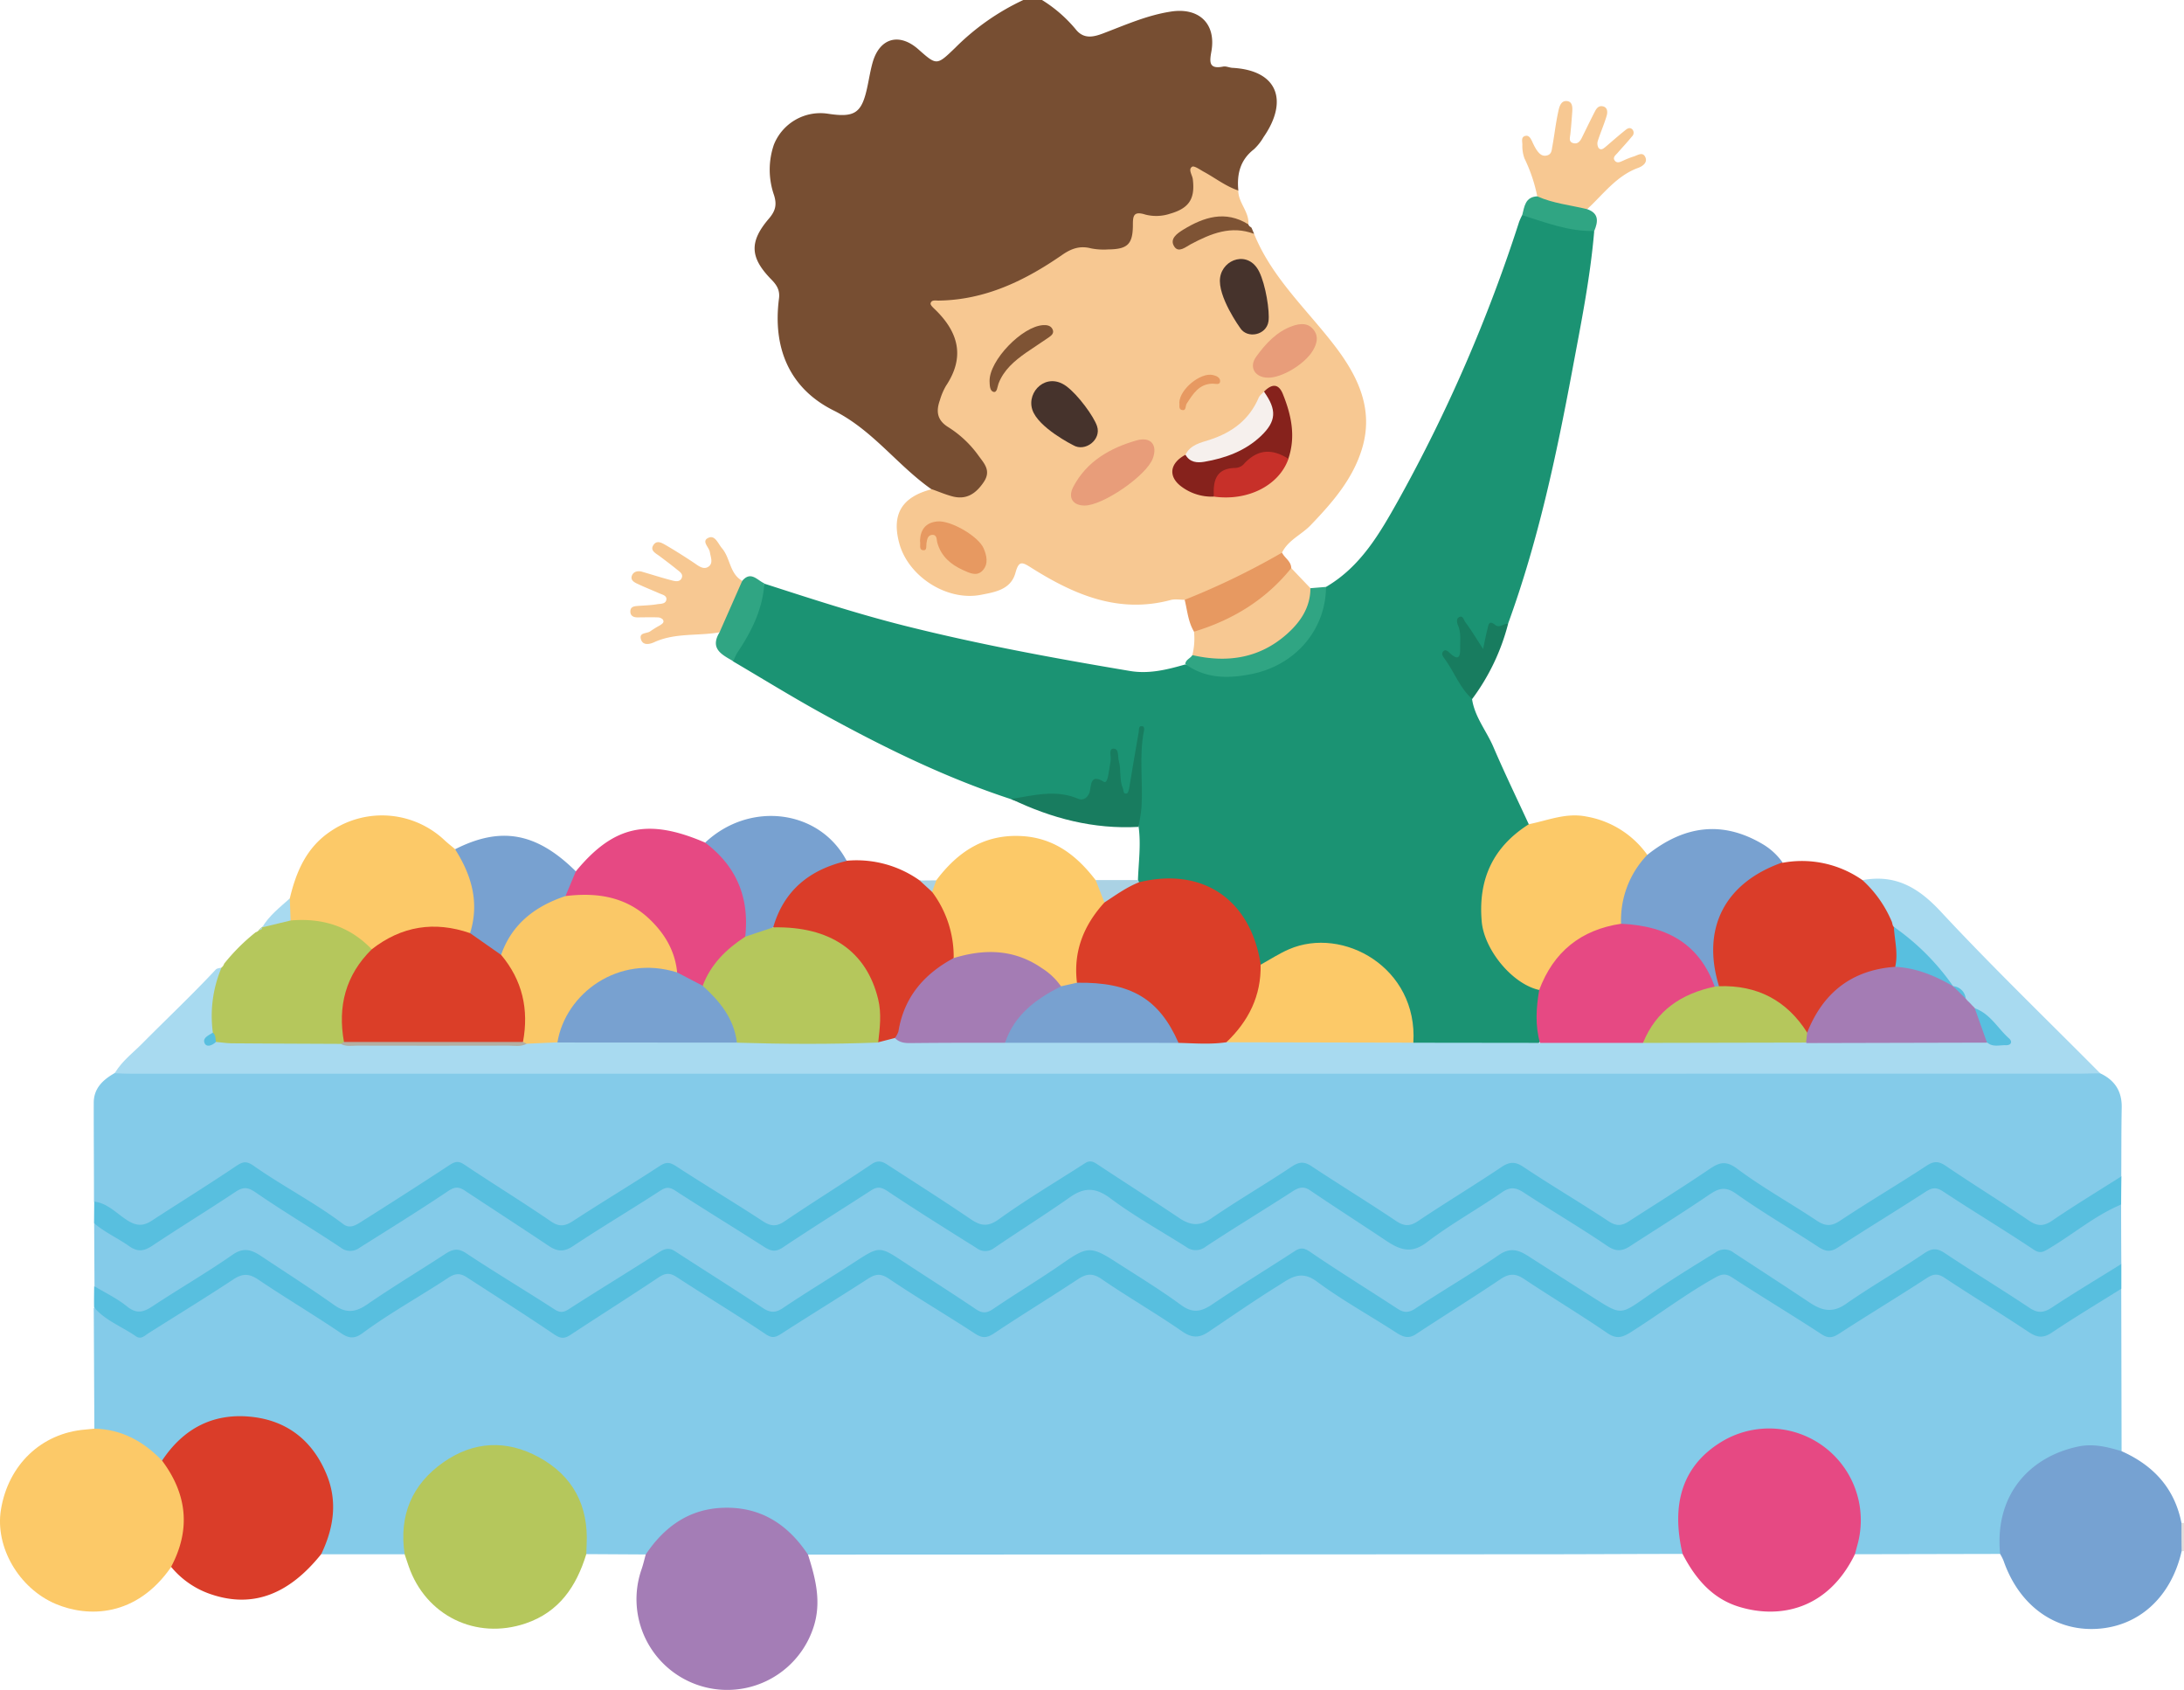 <svg xmlns="http://www.w3.org/2000/svg" viewBox="0 0 702 543.15">
  <defs>
    <style>
      .cls-3{fill:#84cbe9}.cls-5{fill:#f7c892}.cls-6{fill:#a8daf0}.cls-7{fill:#58bfdf}.cls-8{fill:#e64983}.cls-9{fill:#b5c75c}.cls-10{fill:#fcc968}.cls-13{fill:#da3d29}.cls-14{fill:#78a1d0}.cls-15{fill:#187c5f}.cls-16{fill:#e79961}.cls-17{fill:#30a583}.cls-18{fill:#aad2e4}.cls-19{fill:#7e5334}.cls-21{fill:#db3e28}.cls-23{fill:#e89d7a}.cls-24{fill:#46332c}.cls-28{fill:#a47cb4}
    </style>
  </defs>
  <g id="Слой_2" data-name="Слой 2">
    <g id="Слайд_3" data-name="Слайд 3">
      <path fill="#774e32" d="M334.93 0a44.35 44.35 0 0 1 11 9.62c2.52 3 5.58 2.27 8.63 1.12 7.12-2.7 14.08-5.82 21.69-7 9.07-1.47 14.71 3.82 13.13 12.76-.61 3.39-.88 5.82 3.8 4.89.92-.18 2 .36 2.95.41 14.94.82 17.91 10.92 10 22.28a17 17 0 0 1-3.09 3.9c-4.43 3.44-5.52 8-5 13.26-4.13 1-6.63-2.32-9.81-3.79-2.21-1-3.68-2.59-3.53 1.76.26 7.23-4.14 11.23-12.32 11.2-4.27 0-7.42-.07-7.5 5.57 0 2.9-2.8 4.34-5.49 5.16a6 6 0 0 1-3 .38c-8.41-2-14.91 1.91-21.73 6.15-9 5.57-18.75 9.56-29.59 10-2.53.1-3.66.79-1.58 3.14 6.48 7.33 6.69 15 2.06 23.51-4.17 7.71-3.53 9 3.53 14.62a33.72 33.72 0 0 1 6.17 6.52c2.45 3.31 3.76 6.68 1.38 10.62s-6 5.12-10.29 4.64c-2.65-.3-5.31-.81-6.85-3.44-11.06-7.72-18.94-19.09-31.53-25.37-14.26-7.11-19.64-20.14-17.57-36 .35-2.68-.74-4.35-2.48-6.12-6.85-7-7.15-12.07-.77-19.53 2.11-2.46 2.63-4.46 1.65-7.57a24.78 24.78 0 0 1-.05-16.18 16.09 16.09 0 0 1 17.15-10c9 1.4 11.16-.1 13-9.07.51-2.44.91-4.91 1.58-7.3 2.23-7.94 8.56-9.75 14.74-4.27 5.89 5.21 5.88 5.2 11.77-.46A76.82 76.82 0 0 1 328.92 0z"/>
      <path fill="#e3dfdd" d="M701.16 489.41a3.93 3.93 0 0 1 .84 0v9l-.4.05h-.39c-2.42-3-2.38-6.02-.05-9.05z"/>
      <path d="M681.83 414.17l.11 52.17c-1.6.92-3.25.37-4.87.11a28.28 28.28 0 0 0-32.89 26.73c-.1 2.1.44 4.38-1.29 6.16l-46.68.1c-1.06-2.16-.08-4.28.21-6.37 2-14-5.72-26.84-18.65-31.13a28.39 28.39 0 0 0-34.21 13.55c-2.68 4.88-3.1 10.1-2.9 15.51.11 2.78 1.54 5.54.17 8.34-15 0-30.06.11-45.09.11q-118 .07-236 .11c-2.48.09-3.24-2.08-4.44-3.54A27.94 27.94 0 0 0 212 496c-1.19 1.45-1.93 3.65-4.44 3.51l-19.11-.11c-1.6-1.63-1.27-3.73-1.26-5.69.12-16.41-13.46-27.6-28.3-27.91-15.07-.32-28.07 13.27-28.2 28.84 0 1.61.66 3.35-.63 4.81h-26.8c-.72-3.48 1.34-6.42 1.94-9.65 2.24-12.09-4-25.05-15.1-30.49-10.85-5.34-25.6-2.61-33.6 6.23-1.32 1.46-2.24 3.35-4.21 4.17a3.17 3.17 0 0 1-2.71-1 31 31 0 0 0-17.25-8.26 2.41 2.41 0 0 1-2-1.33l-.19-38.87a33.48 33.48 0 0 1 9.8 5.7c3.34 2.55 6.22 2.37 9.57.12 7.89-5.32 16.31-9.84 24-15.38 3.91-2.81 7.17-2.51 10.92.15 7.89 5.63 16.47 10.2 24.42 15.73 2.9 2 5.24 1.92 8.16-.13 8.2-5.76 16.92-10.71 25.28-16.22 3.64-2.41 6.59-1.77 10.06.57 8.17 5.5 16.48 10.79 24.79 16.1 2.66 1.7 4.75 1.63 7.3-.09 8.44-5.7 17.1-11.08 25.61-16.66 3.31-2.17 5.91-2.1 9.1.14 7.93 5.56 16.36 10.37 24.41 15.76 3.35 2.25 6.24 2.29 9.63 0 8-5.41 16.32-10.44 24.46-15.69 3-1.95 5.59-2.3 8.75-.33 8.08 5 16 10.26 24 15.42 5.43 3.51 6.34 3.72 11.63 0 7.52-5.3 15.69-9.57 23.15-14.94 3.46-2.5 6.61-2.47 10.09 0 7.95 5.53 16.33 10.41 24.35 15.83 3.28 2.21 5.94 2.07 9.15 0 8.23-5.33 16.23-10.76 24.45-15.9 3.35-2.09 6.33-2.2 9.75-.07 8.37 5.2 16.48 10.79 24.91 15.89 3.15 1.9 5.38 1.95 8.6-.05 8.37-5.2 16.7-10.46 24.89-15.93 3.2-2.13 6-2.33 9.21-.15 7.72 5.27 15.95 9.78 23.5 15.29 4 2.92 7.34 3.3 11.71.29 8-5.5 15.88-11.09 24.34-15.86 2.81-1.59 5.2-1.69 7.91.06 7.72 5 15.73 9.52 23.13 15 4.37 3.22 8.1 3.9 13 .46a392.76 392.76 0 0 1 24-15.4c3-1.79 5.46-1.73 8.3.21 7.87 5.35 16.11 10.16 24 15.48 3.67 2.47 6.63 2.95 10.41.33 5.63-3.9 11.5-7.45 17.36-11 1.11-.68 2.11-1.9 3.59-.81zM675.05 344.89c4.62 2.17 7 5.67 6.93 10.92-.14 7.45-.1 14.9-.14 22.35-1.71 3.11-4.8 4.67-7.63 6.32-4.62 2.7-9.1 5.62-13.48 8.67-3.34 2.32-6.36 2.39-9.66 0-7.72-5.58-16.18-10.06-23.87-15.68-3.52-2.58-6.3-2.46-9.89 0-8.14 5.54-16.72 10.43-25 15.82-3.46 2.26-6.42 2-9.66-.27-8-5.71-16.65-10.56-24.81-16.08-3-2-5.23-1.73-8.13.25-8.13 5.55-16.65 10.53-24.82 16-3.11 2.1-6.07 2-9.32 0-8.37-5.21-16.74-10.42-25-15.87-3.28-2.18-5.78-2.11-9.08 0-7.87 5.05-15.81 10-23.56 15.23-5 3.39-6.4 3.24-11.3 0-8.19-5.47-16.63-10.57-24.91-15.91-2.46-1.58-4.49-1.38-6.93.1-7.85 4.77-15.71 9.55-23.18 14.88-5.07 3.62-9.34 3.76-14.55.19a570.64 570.64 0 0 0-23.05-15.1c-2.65-1.63-4.67-1.54-7.28.15-8.43 5.42-17.07 10.54-25.3 16.24-3.43 2.38-6.37 2.4-9.65.17-8-5.47-16.42-10.29-24.34-15.88-3.31-2.34-5.89-2.61-9.44-.25-8 5.36-16.16 10.58-24.24 15.86-3.57 2.35-6.6 2.5-10.08 0-7.2-5.17-15.13-9.24-22.27-14.49-4.66-3.43-8.89-3.54-13.59-.06-7.12 5.27-15.07 9.32-22.25 14.51-3.46 2.49-6.51 2.46-10.08.08-8.2-5.47-16.65-10.55-24.78-16.12-2.78-1.9-4.92-1.77-7.72-.08-8.31 5-16.3 10.48-24.49 15.64-5.5 3.52-6.5 3.52-11.68-.07-8.15-5.55-16.72-10.45-25-15.85-2.31-1.51-4.11-1.41-6.38 0-8 5.14-16.11 10.16-24 15.45-4.43 3-8.4 3.83-12.73.25-2.7-2.22-6.09-3.5-8.5-6.12 0-10.58-.09-21.16-.08-31.75 0-4.72 3-7.43 6.74-9.57 2.5-1.81 5.4-1.52 8.22-1.52h618.67c3.84.03 7.74-.41 11.29 1.59z" class="cls-3"/>
      <path fill="#1b9373" d="M426.22 188.6c11.17-6.52 17.28-17.21 23.33-28a497.93 497.93 0 0 0 38.72-89.25 20 20 0 0 1 1-2.21c.43-.26.91-.67 1.35-.54 7.18 2.22 14.76 2.89 21.81 5.62-1.27 15.09-4.28 29.91-7.05 44.76-5.16 27.59-11 55-20.66 81.48-3.3 1.67-6.83 2.9-6.73 7.8 0 1.88-1.76 1.59-2.8.24-1.7-2.19-2.7-4.9-5-6.94a40.41 40.41 0 0 1 .31 6.11 6.83 6.83 0 0 1-.53 2.94c-2.31 4.27-2.31 4.25.54 8.74 1.06 1.66 2.53 3.14 2.65 5.28.84 5.75 4.62 10.2 6.83 15.34 3.6 8.39 7.58 16.61 11.4 24.89.19 1.87-1.31 2.59-2.47 3.41-15 10.58-16.77 36.8 2.88 47.6 1.29.71 2.74 1.28 3.38 2.8.6 4.64-.55 9.31.25 14a3 3 0 0 1-1.46 3c-2.18 1.13-4.55 1-6.86.93-10.49-.22-21 .61-31.45-.46-2.88-1-2.55-3.55-2.83-5.8-1.74-13.61-9.77-22.37-23.12-25.39-6.72-1.52-12.83-.15-18.64 3.29-1.8 1.07-3.4 2.83-5.86 2.07-1.66-1.43-1.7-3.54-2.25-5.43-4.37-15.18-17.71-23.54-33.31-20.83a7.23 7.23 0 0 1-3.46.1 1 1 0 0 1-.42-1.33c.19-5.68 1-11.36.23-17-1.07-9.42-.34-18.8.33-28.19a125.08 125.08 0 0 1-2 14.68c-.28 1.58-.2 3.79-2.42 3.75-2 0-2.2-2.21-2.68-3.75-.68-2.21-.56-4.54-.93-7.12-.33 3.7-.8 7-5 7.7-.61.11-.17-.32-.4.22-3.09 7-8.47 4.6-13.63 3.45-2.84-.64-5.61.42-8.41.75-2 .24-3.95.45-5.83-.49-21.14-6.9-41-16.68-60.41-27.34-9.78-5.37-19.29-11.25-28.92-16.91-.46-.52-.83-1.2-.44-1.78 4.78-7.17 7.33-15.32 10.42-23.24 15 4.84 30 9.74 45.27 13.57 23.9 6 48.09 10.44 72.36 14.51 6.15 1 11.91-.47 17.69-2.12 6.89 1.57 13.58 4 20.95 1.87a36.38 36.38 0 0 0 19.25-12.47 15.56 15.56 0 0 0 3.67-9.59c.02-1.74.02-3.44 1.35-4.72z"/>
      <path d="M681.79 387.07q0 9.57.07 19.15a18.25 18.25 0 0 1-5.7 4.81q-6.06 3.53-11.89 7.44c-8.74 5.88-8.76 5.86-17.61-.34-6.85-4.79-14-9.05-21-13.59-2.56-1.65-4.7-1.74-7.35 0-7.83 5.11-15.77 10.06-23.58 15.2-5.17 3.39-9.55 2.83-14.27-.58-6.77-4.88-14.11-8.92-20.93-13.74-3.69-2.61-6.88-2.44-10.54-.06-8.11 5.28-16.27 10.49-24.42 15.72-3.37 2.17-6.2 2-9.18-.2-7.43-5.43-15.74-9.51-23.09-15-4.09-3.06-7.68-3.11-11.85-.32-7.62 5.11-15.36 10.06-23.07 15-4.09 2.65-7.12 2.32-10.87-.28-7.55-5.23-15.64-9.64-23.06-15.07-3.44-2.51-6.43-2.67-9.95-.09-7.68 5.64-16.17 10.06-23.93 15.58-3.4 2.42-6.46 2.62-10 .06-7.61-5.42-15.89-9.85-23.55-15.23-4.12-2.9-7.75-2.66-11.85.34-6.86 5.05-14.4 9.12-21.24 14.19-4.32 3.21-8.08 3.45-12.62.05-7.21-5.41-15-9.95-22.68-14.73-3.92-2.44-7.11-2.52-10.93.32-7.11 5.27-15 9.47-22.22 14.53-3.88 2.7-7.18 3-11.4.29-8.16-5.21-16-10.91-24.42-15.77-3.11-1.8-5.14-1.56-8.15.12-8.62 4.82-16.4 10.92-24.92 15.9-3.94 2.3-7 2.09-10.52-.45-6.9-5-14.55-8.89-21.42-13.93-4.66-3.42-8.63-3.65-13.53-.17-6.8 4.82-14.2 8.81-21 13.73-4.37 3.19-8.24 3.44-12.72.15-7.12-5.24-14.77-9.74-22.11-14.68-3.52-2.37-6.45-2.76-10-.36-8.06 5.38-16.58 10.07-24.49 15.67-3.34 2.36-6.3 2.64-9.54.07s-7.51-3.81-9.89-7.52l-.11-20.15c3.58.15 6 2.69 8.7 4.5 4.28 2.9 7.77 3.08 12.2-.11 7.57-5.46 15.72-10.12 23.54-15.24 3.08-2 5.52-1.88 8.67.14 8.29 5.33 16.5 10.78 24.77 16.14 3.06 2 5.58 2.16 8.73.18 8.61-5.45 17.33-10.72 25.78-16.42 2.95-2 5.33-2.09 8.21-.19 8.09 5.34 16.47 10.23 24.38 15.82 3.49 2.47 6.19 2.84 9.93.46 7.75-4.92 15.54-9.8 23.14-14.93 4.52-3.06 8.12-3.19 12.66-.06a522.6 522.6 0 0 0 23.58 15.18c3 1.84 5.15 1.7 8.2 0 8.77-4.9 16.87-10.82 25.32-16.2 3.26-2.08 5.77-2.06 9.07.19 8.41 5.74 17.14 11 25.79 16.41 2.59 1.61 4.7 1.55 7.37 0 8.9-5.32 17.33-11.35 26.09-16.87 3-1.91 5.48-1.71 8.27.22 7.55 5.23 15.63 9.66 23.15 15 5.62 4 7.38 3.88 13.08 0 7.74-5.26 16-9.76 23.61-15.18 2.91-2.07 5.49-1.77 8.27.17 7.69 5.33 15.67 10.22 23.53 15.28 5.93 3.82 6.64 3.67 12.52-.17 7.82-5.12 15.6-10.31 23.47-15.35 3-1.91 5.47-1.63 8.29.28 8 5.43 16.34 10.42 24.47 15.7 3.93 2.56 7.33 2.63 11-.07 7.54-5.55 15.8-10 23.36-15.52 3-2.18 5.63-2.23 8.71-.22 8.12 5.29 16.51 10.17 24.39 15.79 3.93 2.8 7.24 2.69 10.93 0 7.45-5.4 15.68-9.62 23.12-15 4-2.86 7.1-2.51 10.85.06 8.14 5.56 16.84 10.26 24.9 15.93 2.56 1.8 4.54 1.85 7.2.08 5.28-3.51 10.77-6.7 16-10.28 1.76-1.32 3.65-3.16 6.28-1.78z" class="cls-3"/>
      <path d="M299.5 157.2c2.19.78 4.33 1.69 6.56 2.29 4.55 1.23 7.61-.85 10.12-4.55s.16-6-1.65-8.51a34.6 34.6 0 0 0-9.81-9.22c-3.6-2.26-3.85-5.14-2.61-8.62a20.66 20.66 0 0 1 1.95-4.6c6.22-9.31 4-17.31-3.57-24.6-.57-.55-1.49-1.39-1.37-1.91.27-1.21 1.61-.88 2.52-.89 15-.18 27.83-6.41 39.8-14.7 3-2.08 5.76-3 9.29-2.07a21.26 21.26 0 0 0 5.48.33c6.13-.06 7.88-1.61 7.93-7.65 0-3 .08-4.79 4-3.55a14.06 14.06 0 0 0 7.93-.27c6.14-1.75 8.11-4.8 7.33-11.1-.17-1.37-1.58-3.15-.22-4 .67-.42 2.59 1 3.89 1.69 3.65 2 6.94 4.6 10.94 5.94 0 4 3.6 6.84 3.25 10.91-1.58 1-2.87-.2-4.22-.63-6.22-2-11.36.53-16.33 3.81-.68.44-1.5 1.2-1.15 2 .56 1.29 1.72.53 2.57.24 2.67-.93 5.06-2.57 7.77-3.36 4.5-1.32 9.06-2.61 13.21 1C408.72 89 419.61 99 428.54 110.5c7.45 9.57 13.09 20.3 9.4 33.17-2.88 10.05-9.58 17.72-16.66 25.1-2.95 3.07-7.21 4.76-9.2 8.81-5.3 5.54-12.35 8.25-19.06 11.35-3.82 1.76-7.61 4.35-12.23 3.81-1.49 0-3.07-.31-4.47.06-16.74 4.49-31.06-1.69-44.71-10.28-3-1.9-4.1-2.54-5.21 1.54-1.47 5.39-6.52 6.2-11.1 7.08-10.89 2.12-23.37-5.85-26.26-16.6-2.51-9.32.84-14.87 10.46-17.34z" class="cls-5"/>
      <path d="M454.31 335.07l40.65.05c1.44-1.76 3.51-1.71 5.46-1.71 9.39 0 18.79-.23 28.18.08q25.92-.39 51.84 0c18.59-.15 37.18-.32 55.76.07 2.51 0 5.78 2.71 7.21.33 1-1.68-2.75-3.52-4.29-5.38a22.09 22.09 0 0 0-3.24-3 10.15 10.15 0 0 1-1.07-.74 12.54 12.54 0 0 1-.95-.83l-.45-.43c-.3-.27-.58-.57-.87-.87l-.42-.45a9.2 9.2 0 0 1-.82-.94c-.27-.32-.51-.66-.75-1a10.76 10.76 0 0 0-2.77-2.61 6.16 6.16 0 0 1-.94-1A193.39 193.39 0 0 0 609.28 299a7 7 0 0 1-1-.95c-.57-.71-1.07-1.48-1.59-2.23-2.07-3.51-3.91-7.16-7-10-.81-.74-1.6-1.71-1-3 10.52-1.94 17.9 2.34 25.11 10.09 16.57 17.81 34.13 34.71 51.28 52-2.67 0-5.34.11-8 .11H41.89c-1.67 0-3.34-.09-5-.14 2.19-3.77 5.71-6.43 8.68-9.41 7.93-8 16.11-15.7 23.8-23.93.39-.41 1.22-.42 1.84-.61a3.07 3.07 0 0 1 .39 3.26c-2.17 5.31-1.86 10.95-2.33 16.47.06 1.28-1.85 2.31-.92 3.4.53.63 2.08-.32 3.21-.42 12.6-.24 25.19-.69 37.77.24a14 14 0 0 0 4.93.69h50.06a13.37 13.37 0 0 0 4.94-.64c3.5-.75 7.05-.5 10.58-.42q28.33-.39 56.67 0c14.79-.24 29.58-.18 44.38-.05 2.53.36 4.93-1.06 7.47-.54 11.59 1.12 23.22.1 34.83.58q27.81-.33 55.61 0c5.19-.2 10.37-.17 15.56 0 17.46-.28 34.92-.08 52.39-.11 2.62-.06 5.37-.34 7.56 1.68z" class="cls-6"/>
      <path d="M30.27 413.28c3.53 2.13 7.34 3.93 10.51 6.5s5.38 1.88 8.34-.08c8.48-5.61 17.31-10.69 25.63-16.5 3.77-2.63 6.41-1.43 9.43.59 7.74 5.16 15.59 10.15 23.17 15.53 3.84 2.73 6.85 2.48 10.66-.15 8.21-5.64 16.76-10.79 25.11-16.23 2.29-1.49 4.07-2 6.73-.21 9.29 6.16 18.88 11.87 28.24 17.93 1.84 1.19 2.93 1.21 4.79 0 9.52-6.14 19.21-12 28.73-18.12 1.9-1.23 3.35-1.78 5.4-.44 9.35 6.08 18.82 12 28.1 18.16 2.45 1.62 4.15 1.71 6.65 0 7.44-5 15.15-9.64 22.67-14.53 8.26-5.37 8.2-5.39 16.12-.17 7.62 5 15.36 9.9 22.92 15 2.12 1.45 3.52 1.59 5.73.08 7.38-5 15.09-9.62 22.43-14.72 7.63-5.3 9-5.57 16.71-.61 7.13 4.59 14.39 9 21.22 14 3.81 2.8 6.55 2.23 10.13-.19 8.66-5.86 17.59-11.3 26.34-17 1.91-1.25 3-1.24 5.1.17 9.19 6.28 18.68 12.12 28 18.21 2.07 1.36 3.58 1.44 5.79 0 8.88-5.87 18.1-11.22 26.87-17.23 3.66-2.51 6.36-1.61 9.45.38q10.68 6.84 21.38 13.63c8.27 5.24 8.3 5.25 16.19-.28 7.34-5.14 15-9.82 22.6-14.52a4.78 4.78 0 0 1 5.89.09c8.07 5.28 16.16 10.52 24.17 15.87 3.89 2.6 7.36 3.71 11.84.58 8.17-5.7 16.88-10.64 25.13-16.24 2.53-1.72 4.18-1.75 6.65-.12 9 6 18.26 11.62 27.26 17.62 2.67 1.77 4.56 1.61 7.17-.11 7.33-4.83 14.88-9.34 22.34-14v7.95c-7.45 4.67-15 9.18-22.32 14.09-2.88 1.94-4.84 1.58-7.57-.24-8.86-5.92-18-11.42-26.86-17.31-2.21-1.47-3.58-1.36-5.73 0-9.33 6.07-18.87 11.83-28.21 17.88-2.1 1.35-3.48 1.65-5.74.16-9.47-6.19-19.16-12-28.65-18.18-2-1.3-3.23-1.22-5.32-.06-9.48 5.27-18.1 11.84-27.25 17.61-2.66 1.67-4.58 2.35-7.57.3-8.77-6-17.91-11.49-26.76-17.38-2.76-1.84-4.81-1.81-7.59.07-9 6.05-18.16 11.73-27.19 17.68-2.42 1.59-4.2.84-6.34-.54-8.5-5.51-17.43-10.41-25.54-16.43-5.24-3.88-8.7-.9-12.42 1.41-7.6 4.73-14.95 9.83-22.38 14.82-2.95 2-5.38 2-8.55-.24-8.46-5.86-17.41-11-25.91-16.83-2.95-2-4.92-1.55-7.58.2-8.88 5.86-18 11.42-26.83 17.31-2.28 1.52-3.78 1.67-6.17.1-9.17-6-18.67-11.57-27.76-17.7-2.88-1.94-4.63-1.24-7 .32-9.1 5.87-18.33 11.53-27.43 17.39-1.86 1.2-3 1.61-5.16.12-9.38-6.3-19.08-12.12-28.54-18.31-2.2-1.44-3.66-1.3-5.79.12-9.39 6.27-18.94 12.29-28.37 18.5-2 1.31-3.26 1.14-5.29-.24-9.22-6.26-18.64-12.21-28-18.29-2-1.32-3.66-1.36-5.88.11-9.16 6.05-18.81 11.33-27.66 17.86-2.26 1.67-4.13 1.84-6.72.1-8.83-6-18-11.41-26.81-17.37-3-2-5.11-1.92-8 0-9 5.93-18.21 11.56-27.32 17.32-1.24.79-2.32 2.07-4 .91-4.46-3.1-9.77-5-13.41-9.26-.04-2.21 0-4.53.03-6.84z" class="cls-7"/>
      <path d="M681.79 387.07c-8.5 3.56-15.49 9.62-23.35 14.24-2 1.2-2.91 1.51-5 .09-9.51-6.35-19.34-12.23-28.88-18.54-2.25-1.48-3.59-1.2-5.66.14-9.34 6.05-18.86 11.82-28.19 17.9-2.41 1.57-4.06 1.22-6.29-.25-8.76-5.75-17.85-11-26.38-17.06-3.8-2.69-6-1.5-9.12.63-8.22 5.59-16.67 10.84-25 16.25-2.45 1.58-4.46 1.81-7.23-.06-8.83-6-18-11.36-26.93-17.21-2.59-1.69-4.41-1.86-7.07 0-7.93 5.48-16.44 10.18-24.06 16-5.22 4-9 2.22-13.35-.68-8-5.36-16.16-10.56-24.16-16-2.22-1.5-3.78-.89-5.79.41-9.21 5.95-18.6 11.62-27.75 17.65a5.14 5.14 0 0 1-6.36.08c-8.14-5.15-16.63-9.85-24.33-15.6-4.8-3.58-8.42-3.54-13-.32-8 5.61-16.34 10.85-24.44 16.37a4.6 4.6 0 0 1-5.57-.07c-9.57-6-19.19-12-28.59-18.27-2.07-1.39-3.39-1.48-5.28-.25-9.49 6.13-19.08 12.12-28.48 18.4-2.52 1.68-4.13.91-6.26-.47-9.37-6-18.88-11.79-28.22-17.85-1.85-1.19-2.93-1.2-4.79 0-9.34 6.06-18.92 11.75-28.2 17.91-3 1.95-5.09 1.57-7.7-.17-9-6-18-11.84-27-17.78-1.84-1.21-3.17-1.26-5.29.16-9.39 6.31-19 12.25-28.58 18.29a4.94 4.94 0 0 1-6-.13c-9-6-18.32-11.51-27.22-17.64-2.53-1.75-4-1.94-6.5-.29-8.82 5.86-17.86 11.4-26.69 17.27-2.69 1.79-4.7 2.25-7.59.2-3.65-2.57-7.82-4.42-11.26-7.36l.06-6.95c4.4.55 7.28 3.93 10.75 6.1 2.86 1.78 5 1.82 7.69.08 9.05-5.89 18.25-11.58 27.2-17.61 2.18-1.47 3.36-1.63 5.6-.06 9.39 6.59 19.67 11.83 28.86 18.78 2 1.48 3.87.38 5.57-.7 9.52-6 19-12.06 28.46-18.27 1.79-1.17 2.89-1.49 4.82-.2 9.25 6.19 18.72 12 27.92 18.3 2.76 1.87 4.6 1.42 7.14-.24 9.2-6 18.63-11.64 27.81-17.65 2.08-1.36 3.29-1.14 5.23.12 9.21 6 18.63 11.61 27.81 17.63 2.64 1.74 4.48 1.83 7.14 0 9.22-6.24 18.69-12.1 27.92-18.33 2.48-1.67 4.05-.43 5.84.73 8.65 5.6 17.35 11.13 25.88 16.92 3.28 2.24 5.57 2.68 9.25 0 8.9-6.4 18.39-12 27.61-17.95 1.59-1 2.64-.49 4 .42 8.7 5.77 17.53 11.36 26.2 17.19 3.54 2.38 6.49 2.8 10.31.18 8.5-5.82 17.41-11 26-16.73 2.3-1.52 3.93-1.61 6.22-.1 9 5.94 18.23 11.6 27.2 17.61 2.64 1.76 4.49 1.82 7.15 0 8.84-5.91 17.95-11.41 26.78-17.33 2.63-1.76 4.43-1.76 7.06 0 9 6 18.36 11.48 27.37 17.46 2.42 1.6 4.2 1.46 6.34.09 8.51-5.49 17.12-10.84 25.51-16.52 3.24-2.19 5.39-3.5 9.41-.5 8.1 6.06 17.05 11 25.48 16.62 2.75 1.84 4.68 2.07 7.59.14 9.15-6.08 18.63-11.65 27.82-17.68 2.35-1.54 3.84-1.54 6.16 0 8.81 6 17.89 11.56 26.68 17.56 2.79 1.89 4.74 2 7.59.05 7.26-4.95 14.79-9.5 22.22-14.22q-.07 4.62-.09 9.07z" class="cls-7"/>
      <path d="M540.83 499.34q-5.7-24.36 11.79-35.58A29.48 29.48 0 0 1 597 496.54l-.78 2.9c-8.7 17.84-24.26 20.88-37.29 16.87-8.66-2.66-14.07-9.18-18.1-16.97z" class="cls-8"/>
      <path d="M130.06 499.45c-1.86-12.4 2.28-22.43 12.48-29.57 9.73-6.8 20.3-7.28 30.67-1.61 11 6 16 15.63 15.35 28.14-.05 1-.07 2-.11 3-3.16 10.33-8.69 18.59-19.47 22.25-16 5.44-32.16-2.48-37.64-18.42z" class="cls-9"/>
      <path d="M30.35 459.09c8.78.19 15.79 4.09 21.74 10.27 7.94 5.38 8.5 13.69 8 22-.27 4.32-.28 9.43-5.07 12.17-11.15 16.1-26.63 16.3-37.12 11.88C6 510.36-1.62 497.06.29 485.18c2.33-14.46 13-24.65 27.08-25.8.99-.08 1.99-.19 2.98-.29z" class="cls-10"/>
      <path fill="#a47db6" d="M207.56 499.51c6-8.93 14-14.71 25.11-15 11.91-.34 20.63 5.38 27.05 15.07 2.49 7.83 4.5 15.58 1.57 23.89a29.16 29.16 0 1 1-55.08-19.18c.55-1.57.91-3.19 1.35-4.78z"/>
      <path fill="#76a2d2" d="M642.89 499.34c-1.86-19.34 9.81-31.24 25-34.49 4.92-1.06 9.48.1 14.08 1.49 10.18 4.54 17 11.86 19.22 23.07 0 3 0 6 .05 9.06-3.38 14.76-13.73 24.2-27.34 24.95s-25-7.68-29.91-21.92a18.06 18.06 0 0 0-1.1-2.16z"/>
      <path d="M55 503.49c6.37-12 5.16-23.36-2.91-34.13 7-10.57 16.84-15.55 29.38-14 11.31 1.41 19.2 7.95 23.52 18.48 3.59 8.73 2.24 17.26-1.73 25.55-10.4 13-22 17.38-35.19 13a28.25 28.25 0 0 1-13.07-8.9z" class="cls-13"/>
      <path d="M93.15 288.69c2.09-8.76 5.47-16.63 13.49-21.81a29.31 29.31 0 0 1 36.25 3.12c1.07 1 2.25 1.91 3.39 2.87 6.81 5.06 9.63 18.84 5.52 27-1.54 1.13-3.2.65-4.8.26a28.89 28.89 0 0 0-23.47 3.87 7.9 7.9 0 0 1-4.18 1.52 5.93 5.93 0 0 1-3.5-1.77c-5-4.63-11.07-6.55-17.82-6.59-2 0-4.07.16-5.47-1.75-1.17-2.33-.51-4.55.59-6.72zM300.94 282.89c6.84-9.11 15.35-14.86 27.35-14.23 10.51.55 17.8 6.23 23.85 14.13a8.3 8.3 0 0 1 3.48 7.47c-3.05 5.39-7 10.34-8 16.73-.5 3.05.36 6.3-1.33 9.17a5.19 5.19 0 0 1-5.26 1.42c-5.11-3.59-9.61-8.17-16.13-9.44-4.46-.86-8.85-1.29-13.3-.06-1.57.43-3.21 1-4.85.1a6.25 6.25 0 0 1-1.64-4c-.45-6.25-3.47-11.56-6.05-17a4.17 4.17 0 0 1 1.88-4.29z" class="cls-10"/>
      <path d="M299.6 286.6a34.62 34.62 0 0 1 6.94 21.27c-.36 2.11-2.26 2.77-3.67 3.86-5.83 4.48-10.56 9.69-12.09 17.23-.37 1.83-.52 4.14-3.13 4.59l-5.41 1.39c-2.13-1.09-1-2.94-.91-4.42.92-17.56-10.35-30.3-27.76-31.29-1.66-.1-3.35 0-4.83-1-1.3-1.55-.73-3.23-.07-4.71 4.14-9.27 11.1-15.21 21.09-17.43a3.7 3.7 0 0 1 2.4.5 35 35 0 0 1 23.43 6.32 5.84 5.84 0 0 1 4.01 3.69z" class="cls-13"/>
      <path d="M185.09 280c12.13-14.72 23.16-17.17 41.56-9.24 4.74.88 7.14 4.57 9.42 8.18a30.33 30.33 0 0 1 4.64 21.4 4.48 4.48 0 0 1-1.91 2.79c-5.55 3.38-9.06 8.5-12.11 14-3.85.07-6.76-2-9.6-4.22-1.92-4.9-3.21-10.06-7-14.13-5.95-6.45-13.1-9.9-22-9.64-2.13.06-4.32.28-6.34-.76-1.59-3.86.35-6.33 3.34-8.38z" class="cls-8"/>
      <path d="M93.41 295.79c10.1-.88 18.94 1.8 26.08 9.26.22 1.67-.82 2.81-1.77 3.93a26.06 26.06 0 0 0-6.11 18.83c.11 2.28.32 4.64-.76 6.82a1.92 1.92 0 0 1-1.34.81c-11.56-.05-23.13-.09-34.69-.18-1.8 0-3.6-.28-5.4-.44-1.39-.64-1.21-1.81-1-3a39.85 39.85 0 0 1 2.8-20.92 2.41 2.41 0 0 0 .82-1.21 63.6 63.6 0 0 1 10.12-10.1 2.21 2.21 0 0 0 1.13-.79h-.06a8.59 8.59 0 0 1 1.12-1v.07c2.77-1.42 5.48-3.57 9.06-2.08z" class="cls-9"/>
      <path d="M239.54 301c1.38-12.5-2.77-22.64-12.89-30.23 14.38-13.54 36.85-10.64 45.51 5.88-11.79 2.76-20.14 9.34-23.62 21.31a9.9 9.9 0 0 1-9 3.04zM185.09 280l-3.35 8c-.07 1.45-1.22 1.91-2.28 2.29a28.16 28.16 0 0 0-16.62 15.39 3.87 3.87 0 0 1-1.29 1.47 15.6 15.6 0 0 1-10.47-7.25c3.09-9.82.53-18.63-4.8-27 14.72-7.48 26.22-5.37 38.81 7.1z" class="cls-14"/>
      <path d="M231.28 203.19c-6.95 1.23-14.24.09-21 3.18-1.28.6-3.67 1.25-4.28-1s2-1.69 3.06-2.54a34.23 34.23 0 0 1 3-1.85c.69-.45 1.62-.93 1-1.9a2.33 2.33 0 0 0-1.7-.69c-2.17-.08-4.34 0-6.51 0-1.31 0-2.33-.57-2.23-2.08.09-1.29 1.12-1.49 2.16-1.58 2.17-.17 4.35-.21 6.48-.57 1-.18 2.66 0 2.92-1.41s-1.36-1.67-2.33-2.12c-2.27-1-4.62-1.92-6.89-3-1.06-.48-2.34-1.17-1.88-2.56s1.88-1.76 3.33-1.34c3.2.94 6.37 1.95 9.6 2.79 1.06.28 2.51.57 3.1-.76s-.71-2.09-1.57-2.79c-1.81-1.47-3.68-2.87-5.54-4.27-1.18-.88-3.05-1.73-2.06-3.42 1.17-2 3-.7 4.4.09 3 1.76 6 3.67 8.89 5.6 1.43 1 3 2.21 4.54 1.09s.66-3 .4-4.64-2.92-3.59-.35-4.65c2.05-.84 3 1.95 4.27 3.44 2.69 3.16 2.41 8.15 6.48 10.43a33.08 33.08 0 0 1-7.29 16.55zM415.05 182.55q3.07 3.24 6.16 6.46c1.4 1.38 1.12 3 .69 4.67-3.53 13.65-24.78 23.74-37.53 17.82a3.7 3.7 0 0 1-1.11-1 22 22 0 0 0 .53-7.54c.59-1.89 2.35-2.2 3.87-2.72a57.86 57.86 0 0 0 24.14-15.95c.87-.93 1.63-2.16 3.25-1.74z" class="cls-5"/>
      <path d="M325 256.73c7.16-1.08 14.29-3.17 21.53-.06 1.28.55 2.77.1 3.58-1.77s-.12-6.69 4.78-3.64c.67.42 1.11-1 1.27-1.8.33-1.61.53-3.26.81-4.88.25-1.4-.69-3.87.8-4 2.05-.16 1.45 2.57 1.85 3.94.82 2.84.09 6 1.31 8.83.3.69 0 1.89 1.27 1.63.35-.07.63-1 .74-1.62 1-6 2-12.1 3.08-18.14.13-.76-.15-1.9 1-1.89.79 0 .82.86.68 1.53-1.62 8.11-.28 16.32-.79 24.46-.13 2.14-.62 4.26-.94 6.39-14.43.81-27.97-2.71-40.97-8.98z" class="cls-15"/>
      <path d="M415.05 182.55c-8.21 10.2-18.85 16.67-31.26 20.43-1.89-3.15-2.15-6.78-3-10.24a237.42 237.42 0 0 0 31.29-15.16c.84 1.75 2.92 2.74 2.97 4.97z" class="cls-16"/>
      <path d="M383.26 210.52c11.1 2.53 21.4 1.1 30.2-6.61 4.46-3.91 7.72-8.61 7.75-14.9l5-.41c-.05 13.8-9.92 25.22-23.94 28-7.56 1.52-14.74 1.5-21.28-3.21.1-1.45 1.65-1.8 2.27-2.87zM231.28 203.19l7.28-16.51c2.77-3.33 4.83-.22 7.12.78-.53 8.39-4.17 15.56-8.75 22.38a19.29 19.29 0 0 0-1.23 2.64c-3.59-2.09-7.65-3.96-4.42-9.29z" class="cls-17"/>
      <path d="M355 290l-2.82-7.19h13.67c.11.23.2.46.3.7-2.87 3.66-6.33 6.26-11.15 6.49z" class="cls-18"/>
      <path d="M93.41 295.79L84.27 298c2.23-3.79 5.69-6.42 8.88-9.3l.26 7.09z" class="cls-6"/>
      <path d="M299.6 286.6l-4-3.66 5.35-.05z" class="cls-18"/>
      <path d="M72 309.74zM84.29 297.92c0 .78-.51.91-1.12 1zM83.23 298.85l-1.13.79z" class="cls-6"/>
      <path d="M598.66 282.83A37.88 37.88 0 0 1 608 296c.32.62.22 1.41.8 1.92 2.46 4.08 3 8.27.8 12.65-1.08 1.51-2.81 1.61-4.4 2-9.94 2.31-17.59 7.52-21.83 17.1-.52 1.18-1 2.54-2.61 2.68-1.69-.58-2.52-2.11-3.59-3.36a29.36 29.36 0 0 0-20.72-10.65c-1.49-.13-3-.14-4.26-1.14-3.39-4.49-3.49-9.76-2.72-14.85 1.73-11.49 7.73-20 18.71-24.65a6.57 6.57 0 0 1 4.84-.46 33.87 33.87 0 0 1 25.64 5.59z" class="cls-13"/>
      <path d="M494.7 318.11c-8.65-1.92-17.63-12.94-18.43-21.95-1.2-13.56 3.59-24 15.16-31.31 6.09-1.21 11.9-3.76 18.44-2.47a30.4 30.4 0 0 1 19.62 12.32 2.27 2.27 0 0 1-.12 1.45c-4.51 6.13-6.65 13.09-7.37 20.57-1.25 1.51-3.08 1.85-4.83 2.27a28.29 28.29 0 0 0-19.27 15c-.8 1.51-1.08 3.57-3.2 4.12z" class="cls-10"/>
      <path d="M521.06 296.84a30.27 30.27 0 0 1 8.43-22.14c11.7-9.33 24.06-11.26 37.31-3.31a20.71 20.71 0 0 1 6.16 5.74c-18.6 6.51-26.13 21.19-20.42 39.78a1.84 1.84 0 0 1-2.15.22c-5.57-11.34-14.45-18-27.19-19.15a3 3 0 0 1-2.14-1.14z" class="cls-14"/>
      <path d="M494.12 63.09a50.51 50.51 0 0 0-4.12-12.2 11.84 11.84 0 0 1-.67-4.4c0-1.05-.53-2.61 1.13-2.85 1.09-.16 1.61 1 2.06 1.89a17.12 17.12 0 0 0 1.39 2.65c.77 1.09 1.69 2.16 3.27 1.79s1.56-1.7 1.76-2.77c.67-3.6 1.07-7.24 1.82-10.82.36-1.7.77-4.2 3-3.89 1.93.26 1.68 2.54 1.55 4.2-.16 2.16-.32 4.31-.56 6.46-.13 1.16-.59 2.46 1 2.86 1.35.34 2.14-.6 2.69-1.72 1.4-2.84 2.78-5.7 4.23-8.51.55-1.08 1.34-2 2.75-1.55s1.3 2 1 3c-.8 2.7-1.95 5.3-2.82 8a2.79 2.79 0 0 0 .23 2.31c.9 1 1.78 0 2.53-.59 2-1.72 4-3.47 6.1-5.15.62-.51 1.43-1 2.22-.22a1.61 1.61 0 0 1-.12 2.27c-1.46 1.81-3.06 3.5-4.59 5.25-.63.72-1.71 1.49-.94 2.5s1.81.41 2.75 0a27.9 27.9 0 0 1 3.22-1.28c1.33-.36 3.06-1.76 3.9.29.69 1.7-1 2.85-2.31 3.32-7 2.53-11.24 8.52-16.44 13.29-5.91.93-11.41.13-16.03-4.13z" class="cls-5"/>
      <path d="M473.2 224.62c-3.91-3.52-5.7-8.51-8.67-12.68-.51-.72-1.49-1.79-.61-2.66s1.74.3 2.42.88c2.67 2.29 3 .55 3-1.72-.06-2.47.35-5-.67-7.41-.37-.89-.66-2.22.32-2.72 1.27-.65 1.48.88 2 1.59a72.9 72.9 0 0 1 2 2.86c1.26 1.92 2.48 3.86 3.72 5.79.46-2.13.85-4.28 1.4-6.38.29-1.14.38-3.08 2.41-1.41 1.52 1.26 2.8-.51 4.23-.31a69.32 69.32 0 0 1-11.55 24.17z" class="cls-15"/>
      <path d="M494.12 63.09c5.12 2.29 10.7 2.82 16.07 4.13 3.81 1.35 3.5 4 2.25 7-8.14.23-15.59-2.72-23.16-5.08.72-2.75.94-5.87 4.84-6.05z" class="cls-17"/>
      <path d="M403.11 75.15c-7.43-2.81-13.91-.08-20.35 3.32-1.61.86-3.9 2.88-5.29.8-1.69-2.54 1-4.31 2.84-5.46 6.64-4.06 13.55-6.32 20.95-1.71.13.53.57.77 1 1.06z" class="cls-19"/>
      <path fill="#f1bd8e" d="M402.21 73.16l-1-1.06z"/>
      <path d="M355 290c3.61-2.35 7.1-4.91 11.15-6.5 20.44-4.95 35.85 5.5 39.09 26.5 2.75 7.14-1.88 19-9.31 23.92-.56.36-1.18.63-1.73 1-5.13.76-10.27.33-15.41.2a19.6 19.6 0 0 1-3.82-4.49q-8.07-13.45-23.8-13.43c-1.77 0-3.7.28-5-1.41-1.24-10.02 2.15-18.47 8.83-25.79z" class="cls-21"/>
      <path d="M521.06 296.84c15.74.72 25.35 7.18 30.11 20.21-.17.29-.33.69-.61.77-9.67 2.94-16.75 9.22-22.45 17.31H495c-1.63-5.65-1.22-11.33-.26-17q6.89-18.39 26.32-21.29z" class="cls-8"/>
      <path d="M394.2 334.92c7.12-6.78 11.21-14.91 11-24.92 3-1.66 5.94-3.58 9.09-4.95 17.39-7.55 41.52 5.9 40 30z" class="cls-10"/>
      <path fill="#86221c" d="M390.18 159.58a16.26 16.26 0 0 1-10.32-3.13c-4.49-3.25-3.93-7.61 1.18-10.31 7.78 2.32 14.31-.8 20.58-4.81 5.91-3.78 7.22-9.07 4.66-15.47 2.36-2.41 4.62-2.85 6.07.76 2.72 6.73 4.21 13.63 1.75 20.82-2.36.54-4.51-.9-6.87-.69s-4.26.63-5.87 2.32c-.68.73-1.37 1.76-2.31 1.84-5.42.43-7.32 4.34-8.87 8.67z"/>
      <path d="M348.63 162.45c-3.78 0-5.46-2.52-3.65-6 4.31-8.23 11.86-12.5 20.31-14.92 4.7-1.35 6.85 1.53 5.25 5.81-2.07 5.52-15.99 15.11-21.91 15.11z" class="cls-23"/>
      <path d="M398.58 105.33s-7.29-10.07-6.4-16.13 9.13-8.83 12.55-1.91c2.1 4.23 3.44 12.75 3 15.94-.64 4.52-6.88 5.77-9.15 2.1z" class="cls-24"/>
      <path d="M407.51 121.37c-4.13-.08-6.21-3.39-3.71-6.78 3-4.13 6.57-8.08 11.7-9.85 2.42-.83 5-1.11 6.82 1.35 1.63 2.2.9 4.46-.33 6.56-2.58 4.35-9.99 8.82-14.48 8.72z" class="cls-23"/>
      <path fill="#c73029" d="M390.18 159.58c-.32-5 .62-9.11 6.88-9.21a4 4 0 0 0 3-1.54c4.2-4.4 8.69-4.8 14.08-1.39-3 8.56-13.06 13.67-23.96 12.14z"/>
      <path fill="#f6f0ed" d="M406.28 125.86c4.18 5.84 4 9.52-1 14.27s-11.41 7.11-18.17 8.26c-2.34.4-4.67.2-6.06-2.25 1.53-3.23 4.9-3.89 7.7-4.79 7.33-2.37 12.84-6.49 15.89-13.69.29-.66 1.08-1.2 1.64-1.8z"/>
      <path d="M295.71 173.83c.12-3.55 1.77-5.91 5.55-6.27 4.32-.42 13.19 4.73 14.9 8.62 1 2.34 1.59 4.94-.19 7-1.9 2.25-4.39.92-6.44 0-3.89-1.75-7-4.38-8.24-8.73-.29-.95 0-2.7-1.72-2.57-1.38.11-1.57 1.46-1.77 2.64-.15.87.27 2.46-1.07 2.29-1.52-.17-.73-1.81-1.02-2.98z" class="cls-16"/>
      <path d="M318.08 122.47c-.13-6.61 10.44-17.61 17.25-18 1.25-.06 2.44.15 3 1.36s-.31 1.94-1.13 2.52c-2.45 1.72-5 3.31-7.42 5-3.69 2.61-7.12 5.48-8.82 9.89-.39 1-.42 3-1.62 2.69s-1.22-2.12-1.26-3.46z" class="cls-19"/>
      <path d="M379.07 129.39c.11-4.3 6.74-9.7 10.69-8.9 1.19.24 2.53.83 2.42 2.09s-1.6.68-2.45.7c-4.37.11-6.26 3.32-8.29 6.42-.48.73-.07 2.39-1.53 2.06-1.23-.28-.66-1.68-.84-2.37z" class="cls-16"/>
      <path d="M239.54 301l9-3c18.31-.39 30 7.64 33.74 23.14 1.11 4.63.52 9.25 0 13.87-15.14.58-30.28.52-45.42.05-2.89-6.55-7.17-12.27-11-18.28 2.63-6.99 7.64-11.85 13.68-15.78z" class="cls-9"/>
      <path fill="#fac867" d="M161.06 306.84c3.51-10 11-15.65 20.68-18.89 10.14-1.25 19.56.15 27.24 7.6 4.78 4.63 8 10.1 8.67 16.88-1 1.68-2.35.68-3.52.48-14.56-2.47-26.39 3.89-32.32 17.39-.71 1.63-.81 3.65-2.64 4.65l-9.89.44a1.77 1.77 0 0 1-1.39-.75 3.67 3.67 0 0 1-.61-1.86c.33-8.61-1-16.79-6.11-24a2.38 2.38 0 0 1-.11-1.94z"/>
      <path d="M287.65 333.55a7.6 7.6 0 0 0 1.13-2.11c1.79-11 8.21-18.45 17.76-23.57 10-3.05 19.53-2.88 28.43 3.29a21.13 21.13 0 0 1 6.06 5.78c.13.51.08 1.12-.34 1.32-7.69 3.72-12.82 10.1-17.63 16.82-10.14 0-20.27 0-30.4.11-1.91.02-3.66-.19-5.01-1.64z" class="cls-28"/>
      <path d="M179.17 335c2.54-15.65 19.52-28.47 38.48-22.52l8.21 4.28c5.51 5 10.08 10.52 11 18.28z" class="cls-14"/>
      <path d="M580.88 331.81c5.1-12.84 14.34-20.14 28.29-21.13 7.46-1.63 13.37 1.35 18.64 6.25a15.33 15.33 0 0 1 4.08 4 6.29 6.29 0 0 0 1 1.08c.34.35.69.69 1 1.06a9.28 9.28 0 0 1 1 1.05c2.83 3.09 4.82 6.49 3.87 10.92l-58.1.14c-.84-1.32-.96-2.42.22-3.37z" class="cls-28"/>
      <path d="M323.06 335.08c3-9 10-14.1 18-18.14l5.11-1.15c17.3-.26 26.4 5.12 32.65 19.33z" class="cls-14"/>
      <path d="M580.88 331.81l-.36 3.21-52.41.11c4.23-10.43 12.39-15.85 23.06-18.08l1.37-.14c12.26-.39 21.74 4.5 28.34 14.9z" class="cls-9"/>
      <path d="M627.81 316.93c-5.78-3.38-11.85-5.9-18.64-6.25 1-4.32-.2-8.56-.43-12.84a76.53 76.53 0 0 1 19.07 19.09zM638.62 334.89L634.75 324c5 1.76 7.36 6.45 11 9.67 1.22 1.07.7 2.24-1 2.2-2.02-.09-4.29.76-6.13-.98z" class="cls-7"/>
      <path fill="#b4aea2" d="M168.1 334.82l1.19.57c-1.87 1.08-3.92.62-5.88.62q-24.25.06-48.52 0c-1.8 0-3.67.39-5.38-.57l1-.62c1.77-1.62 4-1.45 6.13-1.46q22.63-.08 45.27 0c2.19.01 4.41-.15 6.19 1.46z"/>
      <path d="M68.4 331.83c1 .77.81 1.95 1 3-1.15 1.1-3 1.83-3.63.38-.77-1.7 1.34-2.53 2.63-3.38zM631.85 320.89l-4.08-4a4.47 4.47 0 0 1 4.08 4zM608.75 297.88L608 296zM632.82 322l-1-1.08zM633.8 323l-1-1.06zM634.79 324l-1-1.05z" class="cls-7"/>
      <path d="M168.1 334.82h-57.54c-2.07-11.44.51-21.48 8.93-29.77 9.59-7.48 20.13-9.15 31.59-5.2l10 7c6.85 8.15 8.97 17.56 7.02 27.97z" class="cls-21"/>
      <path d="M345 143.08s-11.31-5.61-13.19-11.45 4.6-12.16 10.9-7.56c3.84 2.81 8.9 9.8 9.91 12.87 1.47 4.33-3.81 8.39-7.62 6.14z" class="cls-24"/>
    </g>
  </g>
</svg>
